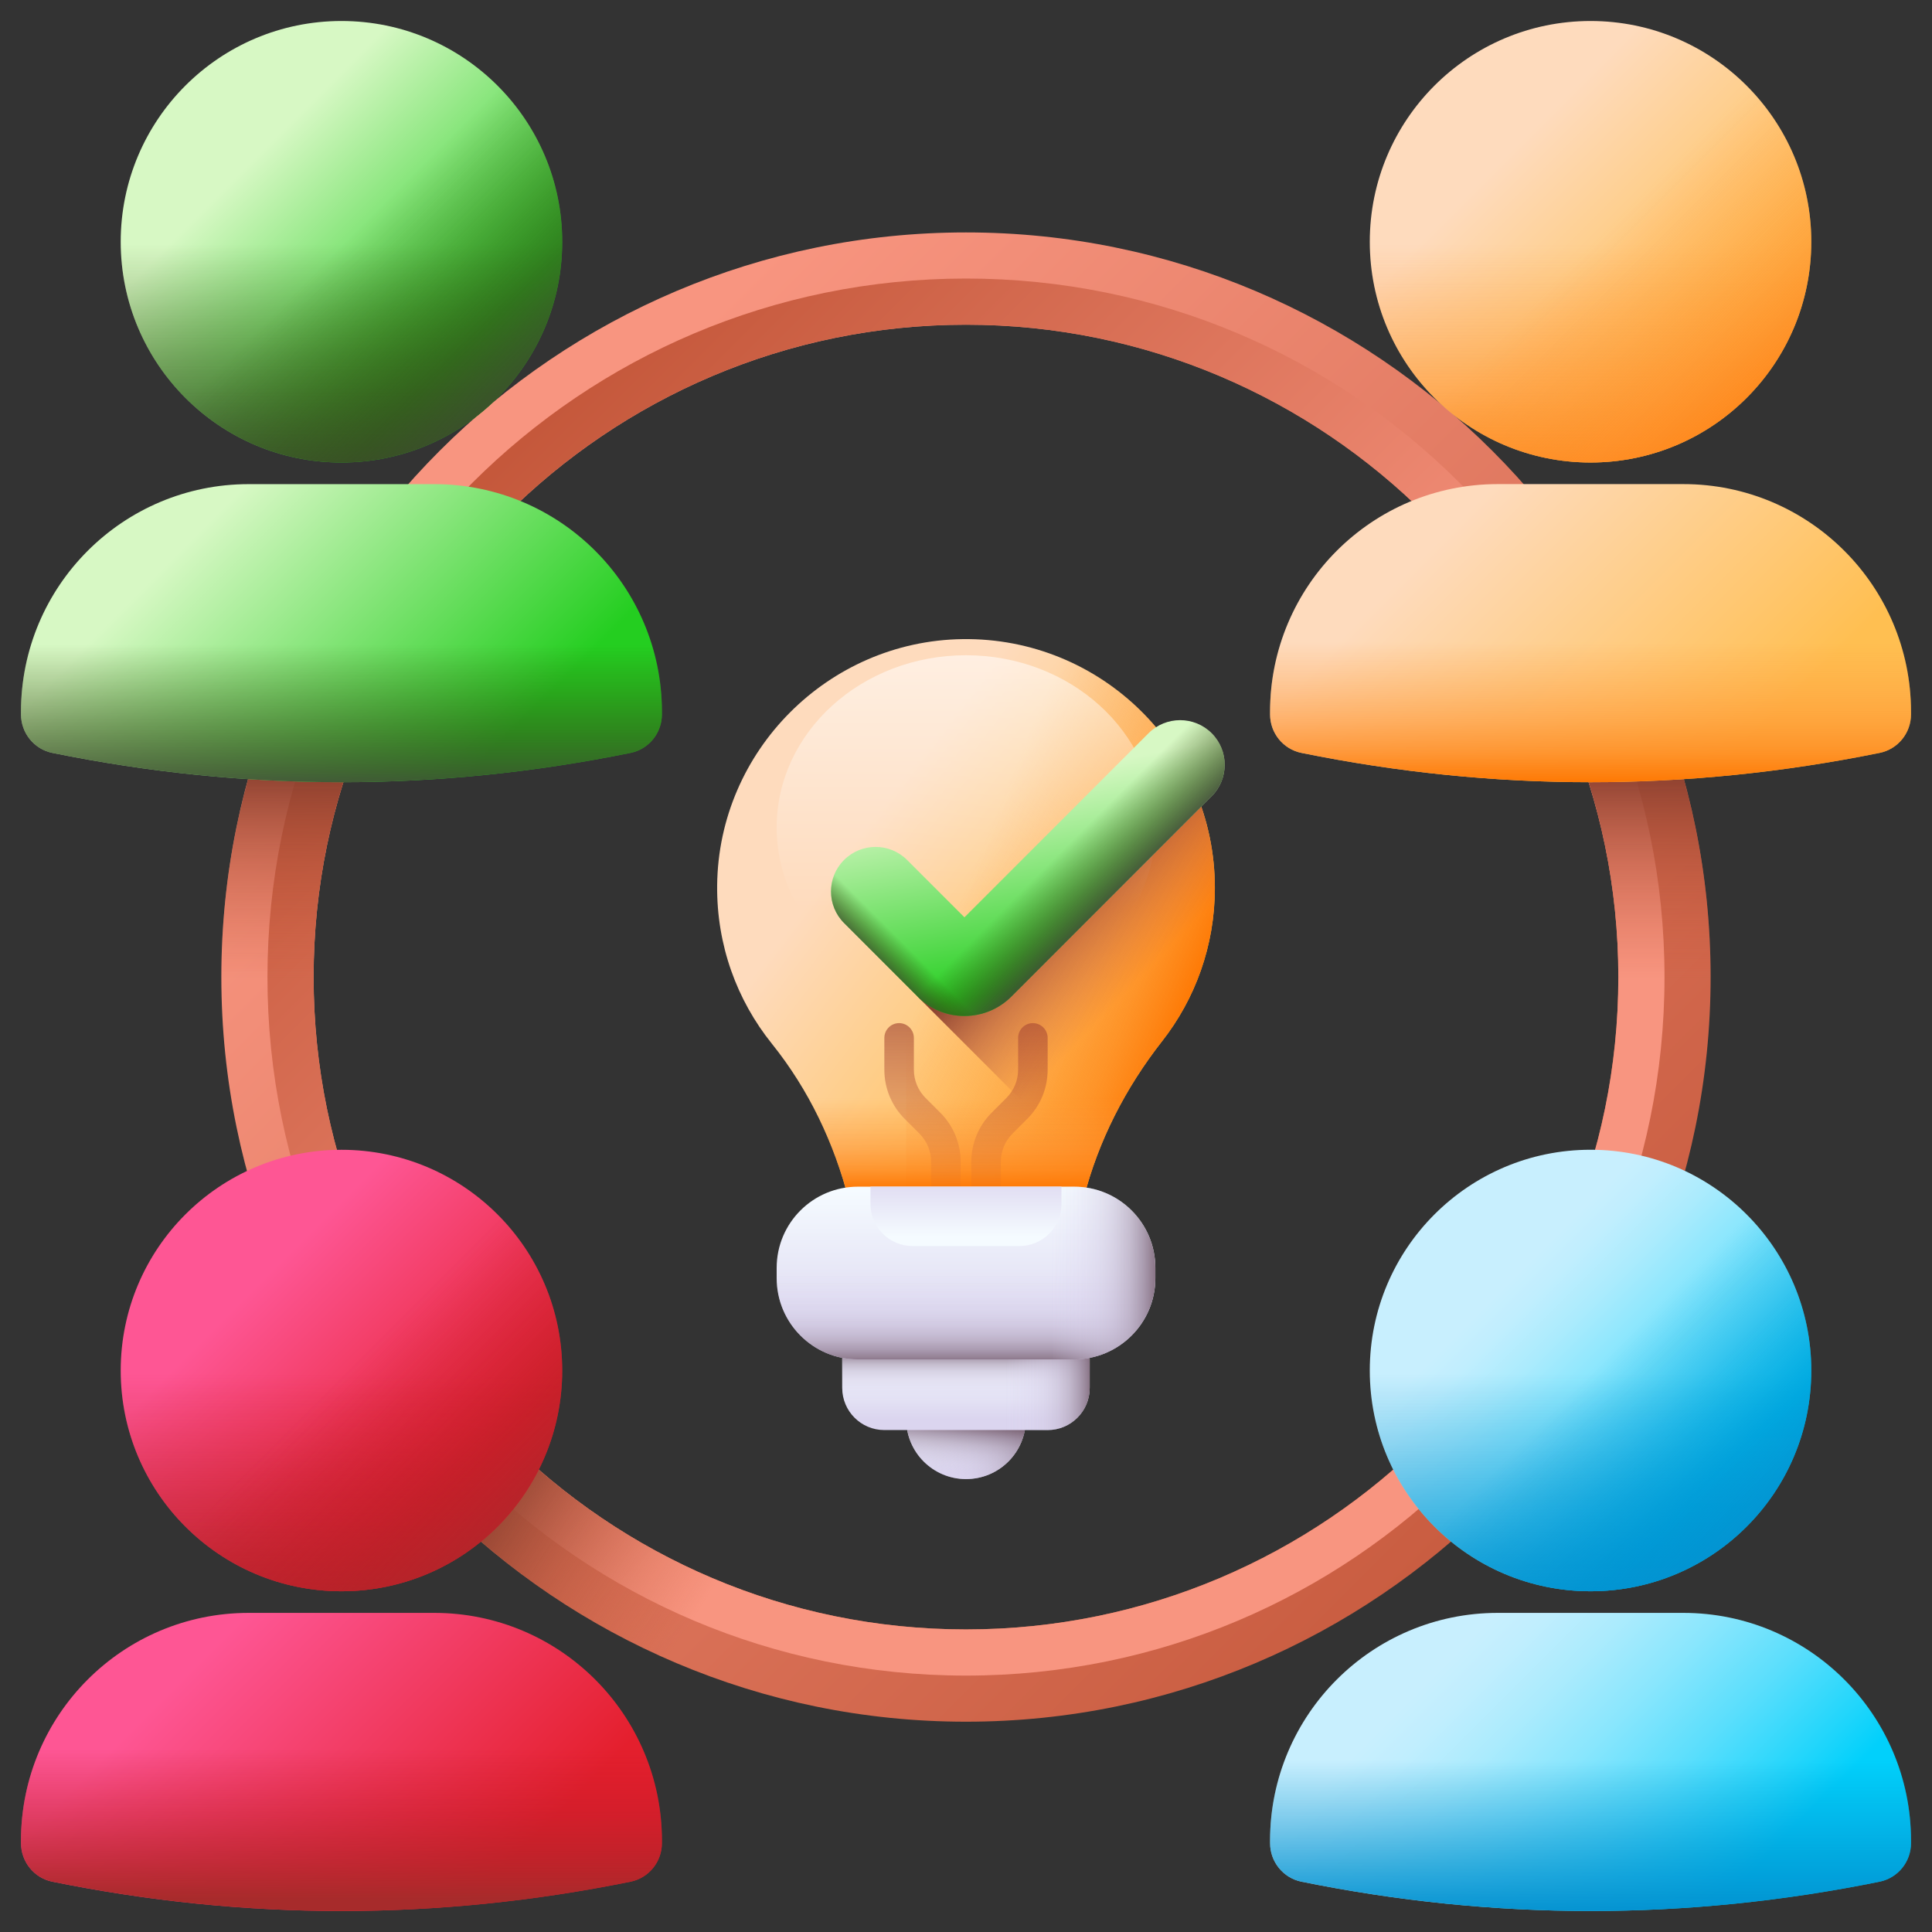 <svg width="46" height="46" viewBox="0 0 46 46" fill="none" xmlns="http://www.w3.org/2000/svg">
<rect x="0" y="0" width="46" height="46" fill="#333333" stroke="none"/>
<g clip-path="url(#clip0_322_6502)">
<path d="M22.999 40.993C13.223 40.993 5.27 33.04 5.27 23.264C5.27 13.487 13.223 5.534 22.999 5.534C32.776 5.534 40.729 13.487 40.729 23.264C40.729 33.04 32.776 40.993 22.999 40.993ZM22.999 7.731C14.435 7.731 7.467 14.699 7.467 23.264C7.467 31.828 14.435 38.796 22.999 38.796C31.564 38.796 38.532 31.828 38.532 23.264C38.532 14.699 31.564 7.731 22.999 7.731Z" fill="url(#paint0_linear_322_6502)"/>
<path d="M22.999 6.632C13.814 6.632 6.368 14.078 6.368 23.264C6.368 32.449 13.814 39.895 22.999 39.895C32.185 39.895 39.631 32.449 39.631 23.264C39.631 14.078 32.185 6.632 22.999 6.632ZM22.999 38.796C14.435 38.796 7.467 31.828 7.467 23.264C7.467 14.699 14.435 7.731 22.999 7.731C31.564 7.731 38.532 14.699 38.532 23.264C38.532 31.828 31.564 38.796 22.999 38.796Z" fill="url(#paint1_linear_322_6502)"/>
<path d="M23.297 38.792C23.199 38.794 23.1 38.796 23 38.796C17.417 38.796 12.512 35.834 9.774 31.4V35.058C13.024 38.698 17.749 40.993 23 40.993C23.099 40.993 23.198 40.991 23.297 40.99V38.792Z" fill="url(#paint2_linear_322_6502)"/>
<path d="M38.531 23.264C38.531 25.605 38.01 27.825 37.079 29.818H39.472C40.282 27.79 40.729 25.578 40.729 23.264C40.729 20.901 40.263 18.646 39.421 16.583H37.02C37.988 18.608 38.531 20.873 38.531 23.264Z" fill="url(#paint3_linear_322_6502)"/>
<path d="M7.467 23.264C7.467 20.873 8.01 18.608 8.979 16.583H6.578C5.735 18.646 5.27 20.901 5.27 23.264C5.27 25.578 5.716 27.79 6.526 29.818H8.92C7.988 27.825 7.467 25.605 7.467 23.264Z" fill="url(#paint4_linear_322_6502)"/>
<path d="M8.13 37.887C11.033 37.887 13.386 35.534 13.386 32.632C13.386 29.729 11.033 27.376 8.13 27.376C5.227 27.376 2.874 29.729 2.874 32.632C2.874 35.534 5.227 37.887 8.13 37.887Z" fill="url(#paint5_linear_322_6502)"/>
<path d="M2.874 32.631C2.874 35.534 5.227 37.887 8.13 37.887C11.033 37.887 13.386 35.534 13.386 32.631C13.386 32.003 13.275 31.4 13.073 30.841H3.187C2.985 31.4 2.874 32.003 2.874 32.631Z" fill="url(#paint6_linear_322_6502)"/>
<path d="M4.414 36.348C6.466 38.4 9.794 38.4 11.847 36.348C13.899 34.295 13.899 30.968 11.847 28.915C11.402 28.47 10.897 28.122 10.359 27.87L3.369 34.861C3.621 35.399 3.969 35.903 4.414 36.348Z" fill="url(#paint7_linear_322_6502)"/>
<path d="M10.339 38.402C8.866 38.402 7.394 38.402 5.921 38.402C2.927 38.402 0.5 40.829 0.5 43.823V43.885C0.5 44.329 0.812 44.714 1.246 44.802C5.838 45.733 10.422 45.733 15.013 44.802C15.448 44.714 15.76 44.329 15.76 43.885C15.76 43.864 15.76 43.844 15.76 43.823C15.76 40.829 13.333 38.402 10.339 38.402Z" fill="url(#paint8_linear_322_6502)"/>
<path d="M10.339 38.402C8.866 38.402 7.394 38.402 5.921 38.402C2.927 38.402 0.5 40.829 0.5 43.823V43.885C0.5 44.329 0.812 44.714 1.246 44.802C5.838 45.733 10.422 45.733 15.013 44.802C15.448 44.714 15.76 44.329 15.76 43.885C15.76 43.864 15.76 43.844 15.76 43.823C15.76 40.829 13.333 38.402 10.339 38.402Z" fill="url(#paint9_linear_322_6502)"/>
<path d="M37.87 37.887C40.773 37.887 43.126 35.534 43.126 32.631C43.126 29.729 40.773 27.375 37.87 27.375C34.967 27.375 32.614 29.729 32.614 32.631C32.614 35.534 34.967 37.887 37.87 37.887Z" fill="url(#paint10_linear_322_6502)"/>
<path d="M32.614 32.631C32.614 35.534 34.967 37.887 37.87 37.887C40.773 37.887 43.126 35.534 43.126 32.631C43.126 32.003 43.015 31.4 42.813 30.841H32.927C32.725 31.4 32.614 32.003 32.614 32.631Z" fill="url(#paint11_linear_322_6502)"/>
<path d="M34.154 36.348C36.206 38.4 39.534 38.4 41.587 36.348C43.639 34.295 43.639 30.968 41.587 28.915C41.142 28.47 40.638 28.122 40.099 27.87L33.109 34.861C33.361 35.399 33.709 35.903 34.154 36.348Z" fill="url(#paint12_linear_322_6502)"/>
<path d="M40.079 38.402C38.606 38.402 37.134 38.402 35.661 38.402C32.667 38.402 30.24 40.829 30.24 43.823V43.885C30.24 44.329 30.552 44.713 30.987 44.802C35.578 45.733 40.162 45.733 44.753 44.802C45.188 44.713 45.5 44.329 45.5 43.885C45.5 43.864 45.5 43.843 45.5 43.823C45.5 40.829 43.073 38.402 40.079 38.402Z" fill="url(#paint13_linear_322_6502)"/>
<path d="M40.079 38.402C38.606 38.402 37.134 38.402 35.661 38.402C32.667 38.402 30.24 40.829 30.24 43.823V43.885C30.24 44.329 30.552 44.713 30.987 44.802C35.578 45.733 40.162 45.733 44.753 44.802C45.188 44.713 45.5 44.329 45.5 43.885C45.5 43.864 45.5 43.843 45.5 43.823C45.5 40.829 43.073 38.402 40.079 38.402Z" fill="url(#paint14_linear_322_6502)"/>
<path d="M8.13 11.012C11.033 11.012 13.386 8.659 13.386 5.756C13.386 2.853 11.033 0.5 8.13 0.5C5.227 0.5 2.874 2.853 2.874 5.756C2.874 8.659 5.227 11.012 8.13 11.012Z" fill="url(#paint15_linear_322_6502)"/>
<path d="M2.874 5.756C2.874 8.659 5.227 11.012 8.13 11.012C11.033 11.012 13.386 8.659 13.386 5.756C13.386 5.127 13.275 4.525 13.073 3.966H3.187C2.985 4.525 2.874 5.127 2.874 5.756Z" fill="url(#paint16_linear_322_6502)"/>
<path d="M4.413 9.472C6.466 11.525 9.794 11.525 11.846 9.472C13.899 7.42 13.899 4.092 11.846 2.039C11.402 1.595 10.897 1.247 10.359 0.995L3.369 7.985C3.621 8.523 3.969 9.028 4.413 9.472Z" fill="url(#paint17_linear_322_6502)"/>
<path d="M10.339 11.527C8.866 11.527 7.394 11.527 5.921 11.527C2.927 11.527 0.5 13.954 0.5 16.947V17.01C0.5 17.453 0.812 17.838 1.246 17.926C5.838 18.857 10.422 18.857 15.013 17.926C15.448 17.838 15.76 17.453 15.76 17.01C15.76 16.989 15.76 16.968 15.76 16.947C15.76 13.954 13.333 11.527 10.339 11.527Z" fill="url(#paint18_linear_322_6502)"/>
<path d="M10.339 11.527C8.866 11.527 7.394 11.527 5.921 11.527C2.927 11.527 0.5 13.954 0.5 16.947V17.01C0.5 17.453 0.812 17.838 1.246 17.926C5.838 18.857 10.422 18.857 15.013 17.926C15.448 17.838 15.76 17.453 15.76 17.01C15.76 16.989 15.76 16.968 15.76 16.947C15.76 13.954 13.333 11.527 10.339 11.527Z" fill="url(#paint19_linear_322_6502)"/>
<path d="M37.87 11.012C40.773 11.012 43.126 8.659 43.126 5.756C43.126 2.853 40.773 0.5 37.87 0.5C34.967 0.5 32.614 2.853 32.614 5.756C32.614 8.659 34.967 11.012 37.87 11.012Z" fill="url(#paint20_linear_322_6502)"/>
<path d="M32.614 5.756C32.614 8.659 34.967 11.012 37.87 11.012C40.773 11.012 43.126 8.659 43.126 5.756C43.126 5.127 43.015 4.525 42.813 3.966H32.927C32.725 4.525 32.614 5.127 32.614 5.756Z" fill="url(#paint21_linear_322_6502)"/>
<path d="M34.154 9.472C36.206 11.525 39.534 11.525 41.587 9.472C43.639 7.42 43.639 4.092 41.587 2.039C41.142 1.595 40.638 1.247 40.099 0.995L33.109 7.985C33.361 8.523 33.709 9.028 34.154 9.472Z" fill="url(#paint22_linear_322_6502)"/>
<path d="M40.079 11.526C38.606 11.526 37.134 11.526 35.661 11.526C32.667 11.526 30.24 13.953 30.24 16.947V17.01C30.24 17.453 30.552 17.838 30.987 17.926C35.578 18.857 40.162 18.857 44.753 17.926C45.188 17.838 45.5 17.453 45.5 17.01C45.5 16.989 45.5 16.968 45.5 16.947C45.5 13.953 43.073 11.526 40.079 11.526Z" fill="url(#paint23_linear_322_6502)"/>
<path d="M40.079 11.526C38.606 11.526 37.134 11.526 35.661 11.526C32.667 11.526 30.24 13.953 30.24 16.947V17.01C30.24 17.453 30.552 17.838 30.987 17.926C35.578 18.857 40.162 18.857 44.753 17.926C45.188 17.838 45.5 17.453 45.5 17.01C45.5 16.989 45.5 16.968 45.5 16.947C45.5 13.953 43.073 11.526 40.079 11.526Z" fill="url(#paint24_linear_322_6502)"/>
<path d="M23 35.216C23.787 35.216 24.424 34.579 24.424 33.793C24.424 33.007 23.787 32.37 23 32.37C22.214 32.37 21.577 33.007 21.577 33.793C21.577 34.579 22.214 35.216 23 35.216Z" fill="url(#paint25_linear_322_6502)"/>
<path d="M23 35.216C23.787 35.216 24.424 34.579 24.424 33.793C24.424 33.007 23.787 32.37 23 32.37C22.214 32.37 21.577 33.007 21.577 33.793C21.577 34.579 22.214 35.216 23 35.216Z" fill="url(#paint26_linear_322_6502)"/>
<path d="M23 35.216C23.787 35.216 24.424 34.579 24.424 33.793C24.424 33.007 23.787 32.37 23 32.37C22.214 32.37 21.577 33.007 21.577 33.793C21.577 34.579 22.214 35.216 23 35.216Z" fill="url(#paint27_linear_322_6502)"/>
<path d="M24.944 34.049H21.055C20.501 34.049 20.053 33.6 20.053 33.047V31.783H25.945V33.047C25.945 33.6 25.497 34.049 24.944 34.049Z" fill="url(#paint28_linear_322_6502)"/>
<path d="M24.944 34.049H21.055C20.501 34.049 20.053 33.6 20.053 33.047V31.783H25.945V33.047C25.945 33.6 25.497 34.049 24.944 34.049Z" fill="url(#paint29_linear_322_6502)"/>
<path d="M25.946 31.783V33.047C25.946 33.601 25.498 34.049 24.944 34.049H23V31.783H25.946Z" fill="url(#paint30_linear_322_6502)"/>
<path d="M28.925 21.142C28.925 17.841 26.227 15.171 22.915 15.217C19.715 15.262 17.108 17.88 17.075 21.079C17.06 22.506 17.549 23.818 18.376 24.848C19.254 25.941 19.866 27.223 20.213 28.581L20.256 28.752H25.743L25.8 28.529C26.149 27.163 26.8 25.9 27.669 24.79C28.456 23.785 28.925 22.518 28.925 21.142Z" fill="url(#paint31_linear_322_6502)"/>
<path d="M22.916 15.217C22.455 15.224 22.008 15.285 21.577 15.392V28.751H25.744L25.801 28.529C26.15 27.163 26.801 25.9 27.67 24.79C28.457 23.785 28.926 22.518 28.926 21.142C28.926 17.841 26.227 15.171 22.916 15.217Z" fill="url(#paint32_linear_322_6502)"/>
<path d="M23 23.803C25.49 23.803 27.509 21.967 27.509 19.702C27.509 17.437 25.49 15.601 23 15.601C20.511 15.601 18.492 17.437 18.492 19.702C18.492 21.967 20.511 23.803 23 23.803Z" fill="url(#paint33_linear_322_6502)"/>
<path d="M17.075 21.079C17.06 22.506 17.549 23.818 18.376 24.848C19.254 25.941 19.866 27.223 20.213 28.581L20.256 28.751H25.743L25.8 28.529C26.149 27.163 26.8 25.9 27.669 24.79C28.456 23.784 28.925 22.518 28.925 21.142C28.925 21.058 28.922 20.975 28.919 20.893H17.081C17.079 20.955 17.075 21.017 17.075 21.079Z" fill="url(#paint34_linear_322_6502)"/>
<path d="M22.522 28.76C22.328 28.76 22.17 28.602 22.17 28.408V27.666C22.17 27.41 22.071 27.17 21.89 26.989L21.542 26.641C21.228 26.328 21.056 25.911 21.056 25.467V24.712C21.056 24.518 21.213 24.36 21.407 24.36C21.601 24.36 21.759 24.518 21.759 24.712V25.467C21.759 25.723 21.858 25.963 22.039 26.144L22.387 26.492C22.701 26.806 22.873 27.223 22.873 27.666V28.408C22.873 28.602 22.716 28.76 22.522 28.76Z" fill="url(#paint35_linear_322_6502)"/>
<path d="M23.477 28.76C23.672 28.76 23.829 28.602 23.829 28.408V27.666C23.829 27.41 23.929 27.17 24.109 26.989L24.457 26.641C24.771 26.328 24.944 25.911 24.944 25.467V24.712C24.944 24.518 24.786 24.36 24.592 24.36C24.398 24.36 24.241 24.518 24.241 24.712V25.467C24.241 25.723 24.141 25.963 23.96 26.144L23.612 26.492C23.299 26.806 23.126 27.223 23.126 27.666V28.408C23.126 28.602 23.283 28.76 23.477 28.76Z" fill="url(#paint36_linear_322_6502)"/>
<path d="M21.846 23.727L25.993 27.874C26.366 26.759 26.941 25.72 27.668 24.79C28.455 23.784 28.924 22.518 28.924 21.142C28.924 19.871 28.523 18.695 27.842 17.73L21.846 23.727Z" fill="url(#paint37_linear_322_6502)"/>
<path d="M25.575 32.366H20.426C19.358 32.366 18.492 31.5 18.492 30.432V30.187C18.492 29.119 19.358 28.254 20.426 28.254H25.575C26.643 28.254 27.509 29.119 27.509 30.187V30.432C27.509 31.5 26.643 32.366 25.575 32.366Z" fill="url(#paint38_linear_322_6502)"/>
<path d="M18.492 30.187V30.432C18.492 31.5 19.358 32.366 20.426 32.366H25.575C26.643 32.366 27.509 31.5 27.509 30.432V30.187C27.509 30.007 27.482 29.833 27.436 29.667H18.565C18.519 29.833 18.492 30.007 18.492 30.187Z" fill="url(#paint39_linear_322_6502)"/>
<path d="M25.574 28.253H23V32.366H25.574C26.642 32.366 27.508 31.5 27.508 30.432V30.187C27.508 29.119 26.642 28.253 25.574 28.253Z" fill="url(#paint40_linear_322_6502)"/>
<path d="M20.726 28.253V28.666C20.726 29.219 21.174 29.667 21.727 29.667H24.272C24.825 29.667 25.273 29.219 25.273 28.666V28.253H20.726Z" fill="url(#paint41_linear_322_6502)"/>
<path d="M22.963 24.19C22.541 24.19 22.144 24.026 21.846 23.727L20.096 21.977C19.681 21.563 19.681 20.891 20.096 20.476C20.511 20.061 21.183 20.061 21.598 20.476L22.963 21.841L27.347 17.457C27.762 17.043 28.434 17.043 28.849 17.457C29.263 17.872 29.263 18.544 28.849 18.959L24.081 23.727C23.782 24.026 23.385 24.19 22.963 24.19Z" fill="url(#paint42_linear_322_6502)"/>
<path d="M22.963 24.19C22.541 24.19 22.144 24.026 21.846 23.727L20.096 21.977C19.681 21.563 19.681 20.891 20.096 20.476C20.511 20.061 21.183 20.061 21.598 20.476L22.963 21.841L27.347 17.457C27.762 17.043 28.434 17.043 28.849 17.457C29.263 17.872 29.263 18.544 28.849 18.959L24.081 23.727C23.782 24.026 23.385 24.19 22.963 24.19Z" fill="url(#paint43_linear_322_6502)"/>
<path d="M26.48 21.329L24.081 23.727C23.783 24.025 23.386 24.19 22.964 24.19C22.542 24.19 22.145 24.025 21.847 23.727L20.097 21.977C19.683 21.562 19.683 20.89 20.097 20.476C20.512 20.061 21.184 20.061 21.599 20.476L22.964 21.841L24.978 19.827L26.48 21.329Z" fill="url(#paint44_linear_322_6502)"/>
</g>
<defs>
<linearGradient id="paint0_linear_322_6502" x1="12.024" y1="12.289" x2="37.994" y2="38.258" gradientUnits="userSpaceOnUse">
<stop stop-color="#F89580"/>
<stop offset="1" stop-color="#C4573A"/>
</linearGradient>
<linearGradient id="paint1_linear_322_6502" x1="26.2" y1="26.464" x2="11.114" y2="11.378" gradientUnits="userSpaceOnUse">
<stop stop-color="#F89580"/>
<stop offset="1" stop-color="#C4573A"/>
</linearGradient>
<linearGradient id="paint2_linear_322_6502" x1="17.082" y1="37.66" x2="12.133" y2="34.465" gradientUnits="userSpaceOnUse">
<stop stop-color="#C4573A" stop-opacity="0"/>
<stop offset="0.235" stop-color="#BE5539" stop-opacity="0.235"/>
<stop offset="0.539" stop-color="#AE4E35" stop-opacity="0.539"/>
<stop offset="0.879" stop-color="#934330" stop-opacity="0.879"/>
<stop offset="1" stop-color="#883F2E"/>
</linearGradient>
<linearGradient id="paint3_linear_322_6502" x1="38.874" y1="23.302" x2="38.874" y2="18.251" gradientUnits="userSpaceOnUse">
<stop stop-color="#C4573A" stop-opacity="0"/>
<stop offset="0.235" stop-color="#BE5539" stop-opacity="0.235"/>
<stop offset="0.539" stop-color="#AE4E35" stop-opacity="0.539"/>
<stop offset="0.879" stop-color="#934330" stop-opacity="0.879"/>
<stop offset="1" stop-color="#883F2E"/>
</linearGradient>
<linearGradient id="paint4_linear_322_6502" x1="7.124" y1="23.302" x2="7.124" y2="18.251" gradientUnits="userSpaceOnUse">
<stop stop-color="#C4573A" stop-opacity="0"/>
<stop offset="0.235" stop-color="#BE5539" stop-opacity="0.235"/>
<stop offset="0.539" stop-color="#AE4E35" stop-opacity="0.539"/>
<stop offset="0.879" stop-color="#934330" stop-opacity="0.879"/>
<stop offset="1" stop-color="#883F2E"/>
</linearGradient>
<linearGradient id="paint5_linear_322_6502" x1="6.099" y1="30.601" x2="10.877" y2="35.379" gradientUnits="userSpaceOnUse">
<stop stop-color="#FE5694"/>
<stop offset="1" stop-color="#E41F2D"/>
</linearGradient>
<linearGradient id="paint6_linear_322_6502" x1="8.13" y1="32.698" x2="8.13" y2="38.881" gradientUnits="userSpaceOnUse">
<stop stop-color="#C41926" stop-opacity="0"/>
<stop offset="0.363" stop-color="#BF1C27" stop-opacity="0.363"/>
<stop offset="0.8" stop-color="#B12529" stop-opacity="0.8"/>
<stop offset="1" stop-color="#A72B2B"/>
</linearGradient>
<linearGradient id="paint7_linear_322_6502" x1="8.177" y1="32.671" x2="12.778" y2="37.272" gradientUnits="userSpaceOnUse">
<stop stop-color="#C41926" stop-opacity="0"/>
<stop offset="0.363" stop-color="#BF1C27" stop-opacity="0.363"/>
<stop offset="0.8" stop-color="#B12529" stop-opacity="0.8"/>
<stop offset="1" stop-color="#A72B2B"/>
</linearGradient>
<linearGradient id="paint8_linear_322_6502" x1="4.737" y1="39.533" x2="10.855" y2="45.651" gradientUnits="userSpaceOnUse">
<stop stop-color="#FE5694"/>
<stop offset="1" stop-color="#E41F2D"/>
</linearGradient>
<linearGradient id="paint9_linear_322_6502" x1="8.13" y1="41.66" x2="8.13" y2="45.231" gradientUnits="userSpaceOnUse">
<stop stop-color="#C41926" stop-opacity="0"/>
<stop offset="0.363" stop-color="#BF1C27" stop-opacity="0.363"/>
<stop offset="0.8" stop-color="#B12529" stop-opacity="0.8"/>
<stop offset="1" stop-color="#A72B2B"/>
</linearGradient>
<linearGradient id="paint10_linear_322_6502" x1="35.839" y1="30.601" x2="40.617" y2="35.379" gradientUnits="userSpaceOnUse">
<stop stop-color="#C8EFFE"/>
<stop offset="0.103" stop-color="#C0EEFE"/>
<stop offset="0.258" stop-color="#ABEBFD"/>
<stop offset="0.446" stop-color="#89E6FD"/>
<stop offset="0.661" stop-color="#5ADEFC"/>
<stop offset="0.894" stop-color="#1ED5FB"/>
<stop offset="1" stop-color="#01D0FB"/>
</linearGradient>
<linearGradient id="paint11_linear_322_6502" x1="37.87" y1="32.698" x2="37.87" y2="38.881" gradientUnits="userSpaceOnUse">
<stop stop-color="#0290CF" stop-opacity="0"/>
<stop offset="0.872" stop-color="#0290CF" stop-opacity="0.872"/>
<stop offset="1" stop-color="#0290CF"/>
</linearGradient>
<linearGradient id="paint12_linear_322_6502" x1="37.912" y1="32.671" x2="42.514" y2="37.272" gradientUnits="userSpaceOnUse">
<stop stop-color="#0290CF" stop-opacity="0"/>
<stop offset="0.872" stop-color="#0290CF" stop-opacity="0.872"/>
<stop offset="1" stop-color="#0290CF"/>
</linearGradient>
<linearGradient id="paint13_linear_322_6502" x1="34.477" y1="39.533" x2="40.595" y2="45.651" gradientUnits="userSpaceOnUse">
<stop stop-color="#C8EFFE"/>
<stop offset="0.103" stop-color="#C0EEFE"/>
<stop offset="0.258" stop-color="#ABEBFD"/>
<stop offset="0.446" stop-color="#89E6FD"/>
<stop offset="0.661" stop-color="#5ADEFC"/>
<stop offset="0.894" stop-color="#1ED5FB"/>
<stop offset="1" stop-color="#01D0FB"/>
</linearGradient>
<linearGradient id="paint14_linear_322_6502" x1="37.87" y1="41.91" x2="37.87" y2="45.674" gradientUnits="userSpaceOnUse">
<stop stop-color="#0290CF" stop-opacity="0"/>
<stop offset="0.872" stop-color="#0290CF" stop-opacity="0.872"/>
<stop offset="1" stop-color="#0290CF"/>
</linearGradient>
<linearGradient id="paint15_linear_322_6502" x1="6.099" y1="3.725" x2="10.877" y2="8.503" gradientUnits="userSpaceOnUse">
<stop stop-color="#D7F8C4"/>
<stop offset="1" stop-color="#24CE20"/>
</linearGradient>
<linearGradient id="paint16_linear_322_6502" x1="8.13" y1="5.822" x2="8.13" y2="12.005" gradientUnits="userSpaceOnUse">
<stop stop-color="#334C0F" stop-opacity="0"/>
<stop offset="0.32" stop-color="#344C12" stop-opacity="0.32"/>
<stop offset="0.565" stop-color="#374A1C" stop-opacity="0.565"/>
<stop offset="0.786" stop-color="#3C482C" stop-opacity="0.786"/>
<stop offset="0.991" stop-color="#444443" stop-opacity="0.991"/>
<stop offset="1" stop-color="#444444"/>
</linearGradient>
<linearGradient id="paint17_linear_322_6502" x1="8.177" y1="5.799" x2="12.778" y2="10.401" gradientUnits="userSpaceOnUse">
<stop stop-color="#334C0F" stop-opacity="0"/>
<stop offset="0.32" stop-color="#344C12" stop-opacity="0.32"/>
<stop offset="0.565" stop-color="#374A1C" stop-opacity="0.565"/>
<stop offset="0.786" stop-color="#3C482C" stop-opacity="0.786"/>
<stop offset="0.991" stop-color="#444443" stop-opacity="0.991"/>
<stop offset="1" stop-color="#444444"/>
</linearGradient>
<linearGradient id="paint18_linear_322_6502" x1="4.737" y1="12.658" x2="10.855" y2="18.775" gradientUnits="userSpaceOnUse">
<stop stop-color="#D7F8C4"/>
<stop offset="1" stop-color="#24CE20"/>
</linearGradient>
<linearGradient id="paint19_linear_322_6502" x1="8.13" y1="15.345" x2="8.13" y2="19.167" gradientUnits="userSpaceOnUse">
<stop stop-color="#334C0F" stop-opacity="0"/>
<stop offset="0.32" stop-color="#344C12" stop-opacity="0.32"/>
<stop offset="0.565" stop-color="#374A1C" stop-opacity="0.565"/>
<stop offset="0.786" stop-color="#3C482C" stop-opacity="0.786"/>
<stop offset="0.991" stop-color="#444443" stop-opacity="0.991"/>
<stop offset="1" stop-color="#444444"/>
</linearGradient>
<linearGradient id="paint20_linear_322_6502" x1="35.839" y1="3.725" x2="40.617" y2="8.503" gradientUnits="userSpaceOnUse">
<stop stop-color="#FEDBBD"/>
<stop offset="1" stop-color="#FFBF51"/>
</linearGradient>
<linearGradient id="paint21_linear_322_6502" x1="37.87" y1="5.822" x2="37.87" y2="12.005" gradientUnits="userSpaceOnUse">
<stop stop-color="#FE9738" stop-opacity="0"/>
<stop offset="0.321" stop-color="#FE9635" stop-opacity="0.321"/>
<stop offset="0.56" stop-color="#FE902C" stop-opacity="0.56"/>
<stop offset="0.772" stop-color="#FE871C" stop-opacity="0.772"/>
<stop offset="0.968" stop-color="#FE7905" stop-opacity="0.968"/>
<stop offset="1" stop-color="#FE7701"/>
</linearGradient>
<linearGradient id="paint22_linear_322_6502" x1="37.912" y1="5.799" x2="42.514" y2="10.401" gradientUnits="userSpaceOnUse">
<stop stop-color="#FE9738" stop-opacity="0"/>
<stop offset="0.321" stop-color="#FE9635" stop-opacity="0.321"/>
<stop offset="0.56" stop-color="#FE902C" stop-opacity="0.56"/>
<stop offset="0.772" stop-color="#FE871C" stop-opacity="0.772"/>
<stop offset="0.968" stop-color="#FE7905" stop-opacity="0.968"/>
<stop offset="1" stop-color="#FE7701"/>
</linearGradient>
<linearGradient id="paint23_linear_322_6502" x1="34.477" y1="12.657" x2="40.595" y2="18.775" gradientUnits="userSpaceOnUse">
<stop stop-color="#FEDBBD"/>
<stop offset="1" stop-color="#FFBF51"/>
</linearGradient>
<linearGradient id="paint24_linear_322_6502" x1="37.87" y1="15.282" x2="37.87" y2="18.665" gradientUnits="userSpaceOnUse">
<stop stop-color="#FE9738" stop-opacity="0"/>
<stop offset="0.321" stop-color="#FE9635" stop-opacity="0.321"/>
<stop offset="0.56" stop-color="#FE902C" stop-opacity="0.56"/>
<stop offset="0.772" stop-color="#FE871C" stop-opacity="0.772"/>
<stop offset="0.968" stop-color="#FE7905" stop-opacity="0.968"/>
<stop offset="1" stop-color="#FE7701"/>
</linearGradient>
<linearGradient id="paint25_linear_322_6502" x1="23" y1="33.791" x2="23" y2="35.065" gradientUnits="userSpaceOnUse">
<stop stop-color="#F5FBFF"/>
<stop offset="1" stop-color="#DBD5EF"/>
</linearGradient>
<linearGradient id="paint26_linear_322_6502" x1="22.043" y1="33.793" x2="24.522" y2="33.793" gradientUnits="userSpaceOnUse">
<stop stop-color="#DBD5EF" stop-opacity="0"/>
<stop offset="0.259" stop-color="#D9D2EC" stop-opacity="0.259"/>
<stop offset="0.429" stop-color="#D2CAE3" stop-opacity="0.43"/>
<stop offset="0.575" stop-color="#C6BCD4" stop-opacity="0.575"/>
<stop offset="0.707" stop-color="#B6A9BF" stop-opacity="0.707"/>
<stop offset="0.828" stop-color="#A08FA4" stop-opacity="0.828"/>
<stop offset="0.942" stop-color="#867082" stop-opacity="0.942"/>
<stop offset="1" stop-color="#765D6E"/>
</linearGradient>
<linearGradient id="paint27_linear_322_6502" x1="22.852" y1="35.597" x2="22.992" y2="33.897" gradientUnits="userSpaceOnUse">
<stop stop-color="#DBD5EF" stop-opacity="0"/>
<stop offset="0.259" stop-color="#D9D2EC" stop-opacity="0.259"/>
<stop offset="0.429" stop-color="#D2CAE3" stop-opacity="0.43"/>
<stop offset="0.575" stop-color="#C6BCD4" stop-opacity="0.575"/>
<stop offset="0.707" stop-color="#B6A9BF" stop-opacity="0.707"/>
<stop offset="0.828" stop-color="#A08FA4" stop-opacity="0.828"/>
<stop offset="0.942" stop-color="#867082" stop-opacity="0.942"/>
<stop offset="1" stop-color="#765D6E"/>
</linearGradient>
<linearGradient id="paint28_linear_322_6502" x1="22.999" y1="32.354" x2="22.999" y2="33.798" gradientUnits="userSpaceOnUse">
<stop stop-color="#F5FBFF"/>
<stop offset="1" stop-color="#DBD5EF"/>
</linearGradient>
<linearGradient id="paint29_linear_322_6502" x1="22.999" y1="33.336" x2="22.999" y2="32.161" gradientUnits="userSpaceOnUse">
<stop stop-color="#DBD5EF" stop-opacity="0"/>
<stop offset="0.259" stop-color="#D9D2EC" stop-opacity="0.259"/>
<stop offset="0.429" stop-color="#D2CAE3" stop-opacity="0.43"/>
<stop offset="0.575" stop-color="#C6BCD4" stop-opacity="0.575"/>
<stop offset="0.707" stop-color="#B6A9BF" stop-opacity="0.707"/>
<stop offset="0.828" stop-color="#A08FA4" stop-opacity="0.828"/>
<stop offset="0.942" stop-color="#867082" stop-opacity="0.942"/>
<stop offset="1" stop-color="#765D6E"/>
</linearGradient>
<linearGradient id="paint30_linear_322_6502" x1="23.953" y1="32.916" x2="26.068" y2="32.916" gradientUnits="userSpaceOnUse">
<stop stop-color="#DBD5EF" stop-opacity="0"/>
<stop offset="0.259" stop-color="#D9D2EC" stop-opacity="0.259"/>
<stop offset="0.429" stop-color="#D2CAE3" stop-opacity="0.43"/>
<stop offset="0.575" stop-color="#C6BCD4" stop-opacity="0.575"/>
<stop offset="0.707" stop-color="#B6A9BF" stop-opacity="0.707"/>
<stop offset="0.828" stop-color="#A08FA4" stop-opacity="0.828"/>
<stop offset="0.942" stop-color="#867082" stop-opacity="0.942"/>
<stop offset="1" stop-color="#765D6E"/>
</linearGradient>
<linearGradient id="paint31_linear_322_6502" x1="20.245" y1="20.178" x2="26.343" y2="24.805" gradientUnits="userSpaceOnUse">
<stop stop-color="#FEDBBD"/>
<stop offset="1" stop-color="#FFBF51"/>
</linearGradient>
<linearGradient id="paint32_linear_322_6502" x1="22.676" y1="21.901" x2="28.284" y2="24.214" gradientUnits="userSpaceOnUse">
<stop stop-color="#FE9738" stop-opacity="0"/>
<stop offset="0.321" stop-color="#FE9635" stop-opacity="0.321"/>
<stop offset="0.56" stop-color="#FE902C" stop-opacity="0.56"/>
<stop offset="0.772" stop-color="#FE871C" stop-opacity="0.772"/>
<stop offset="0.968" stop-color="#FE7905" stop-opacity="0.968"/>
<stop offset="1" stop-color="#FE7701"/>
</linearGradient>
<linearGradient id="paint33_linear_322_6502" x1="23" y1="21.61" x2="23" y2="10.702" gradientUnits="userSpaceOnUse">
<stop stop-color="white" stop-opacity="0"/>
<stop offset="1" stop-color="white"/>
</linearGradient>
<linearGradient id="paint34_linear_322_6502" x1="23" y1="26.15" x2="23" y2="28.334" gradientUnits="userSpaceOnUse">
<stop stop-color="#FE9738" stop-opacity="0"/>
<stop offset="0.321" stop-color="#FE9635" stop-opacity="0.321"/>
<stop offset="0.56" stop-color="#FE902C" stop-opacity="0.56"/>
<stop offset="0.772" stop-color="#FE871C" stop-opacity="0.772"/>
<stop offset="0.968" stop-color="#FE7905" stop-opacity="0.968"/>
<stop offset="1" stop-color="#FE7701"/>
</linearGradient>
<linearGradient id="paint35_linear_322_6502" x1="21.965" y1="28.69" x2="21.965" y2="22.092" gradientUnits="userSpaceOnUse">
<stop stop-color="#C4573A" stop-opacity="0"/>
<stop offset="0.235" stop-color="#BE5539" stop-opacity="0.235"/>
<stop offset="0.539" stop-color="#AE4E35" stop-opacity="0.539"/>
<stop offset="0.879" stop-color="#934330" stop-opacity="0.879"/>
<stop offset="1" stop-color="#883F2E"/>
</linearGradient>
<linearGradient id="paint36_linear_322_6502" x1="24.035" y1="28.69" x2="24.035" y2="22.092" gradientUnits="userSpaceOnUse">
<stop stop-color="#C4573A" stop-opacity="0"/>
<stop offset="0.235" stop-color="#BE5539" stop-opacity="0.235"/>
<stop offset="0.539" stop-color="#AE4E35" stop-opacity="0.539"/>
<stop offset="0.879" stop-color="#934330" stop-opacity="0.879"/>
<stop offset="1" stop-color="#883F2E"/>
</linearGradient>
<linearGradient id="paint37_linear_322_6502" x1="27.28" y1="23.15" x2="25.066" y2="21.02" gradientUnits="userSpaceOnUse">
<stop stop-color="#C4573A" stop-opacity="0"/>
<stop offset="0.235" stop-color="#BE5539" stop-opacity="0.235"/>
<stop offset="0.539" stop-color="#AE4E35" stop-opacity="0.539"/>
<stop offset="0.879" stop-color="#934330" stop-opacity="0.879"/>
<stop offset="1" stop-color="#883F2E"/>
</linearGradient>
<linearGradient id="paint38_linear_322_6502" x1="23" y1="28.341" x2="23" y2="31.989" gradientUnits="userSpaceOnUse">
<stop stop-color="#F5FBFF"/>
<stop offset="1" stop-color="#DBD5EF"/>
</linearGradient>
<linearGradient id="paint39_linear_322_6502" x1="23" y1="30.286" x2="23" y2="32.517" gradientUnits="userSpaceOnUse">
<stop stop-color="#DBD5EF" stop-opacity="0"/>
<stop offset="0.259" stop-color="#D9D2EC" stop-opacity="0.259"/>
<stop offset="0.429" stop-color="#D2CAE3" stop-opacity="0.43"/>
<stop offset="0.575" stop-color="#C6BCD4" stop-opacity="0.575"/>
<stop offset="0.707" stop-color="#B6A9BF" stop-opacity="0.707"/>
<stop offset="0.828" stop-color="#A08FA4" stop-opacity="0.828"/>
<stop offset="0.942" stop-color="#867082" stop-opacity="0.942"/>
<stop offset="1" stop-color="#765D6E"/>
</linearGradient>
<linearGradient id="paint40_linear_322_6502" x1="25.022" y1="30.31" x2="27.651" y2="30.31" gradientUnits="userSpaceOnUse">
<stop stop-color="#DBD5EF" stop-opacity="0"/>
<stop offset="0.259" stop-color="#D9D2EC" stop-opacity="0.259"/>
<stop offset="0.429" stop-color="#D2CAE3" stop-opacity="0.43"/>
<stop offset="0.575" stop-color="#C6BCD4" stop-opacity="0.575"/>
<stop offset="0.707" stop-color="#B6A9BF" stop-opacity="0.707"/>
<stop offset="0.828" stop-color="#A08FA4" stop-opacity="0.828"/>
<stop offset="0.942" stop-color="#867082" stop-opacity="0.942"/>
<stop offset="1" stop-color="#765D6E"/>
</linearGradient>
<linearGradient id="paint41_linear_322_6502" x1="23" y1="29.445" x2="23" y2="27.885" gradientUnits="userSpaceOnUse">
<stop stop-color="#F5FBFF"/>
<stop offset="1" stop-color="#DBD5EF"/>
</linearGradient>
<linearGradient id="paint42_linear_322_6502" x1="24.247" y1="18.541" x2="25.176" y2="23.383" gradientUnits="userSpaceOnUse">
<stop stop-color="#D7F8C4"/>
<stop offset="1" stop-color="#24CE20"/>
</linearGradient>
<linearGradient id="paint43_linear_322_6502" x1="25.147" y1="20.392" x2="26.459" y2="21.704" gradientUnits="userSpaceOnUse">
<stop stop-color="#334C0F" stop-opacity="0"/>
<stop offset="0.32" stop-color="#344C12" stop-opacity="0.32"/>
<stop offset="0.565" stop-color="#374A1C" stop-opacity="0.565"/>
<stop offset="0.786" stop-color="#3C482C" stop-opacity="0.786"/>
<stop offset="0.991" stop-color="#444443" stop-opacity="0.991"/>
<stop offset="1" stop-color="#444444"/>
</linearGradient>
<linearGradient id="paint44_linear_322_6502" x1="21.624" y1="22.567" x2="20.985" y2="23.206" gradientUnits="userSpaceOnUse">
<stop stop-color="#334C0F" stop-opacity="0"/>
<stop offset="0.32" stop-color="#344C12" stop-opacity="0.32"/>
<stop offset="0.565" stop-color="#374A1C" stop-opacity="0.565"/>
<stop offset="0.786" stop-color="#3C482C" stop-opacity="0.786"/>
<stop offset="0.991" stop-color="#444443" stop-opacity="0.991"/>
<stop offset="1" stop-color="#444444"/>
</linearGradient>
<clipPath id="clip0_322_6502">
<rect width="45" height="45" fill="white" transform="translate(0.5 0.5)"/>
</clipPath>
</defs>
</svg>
